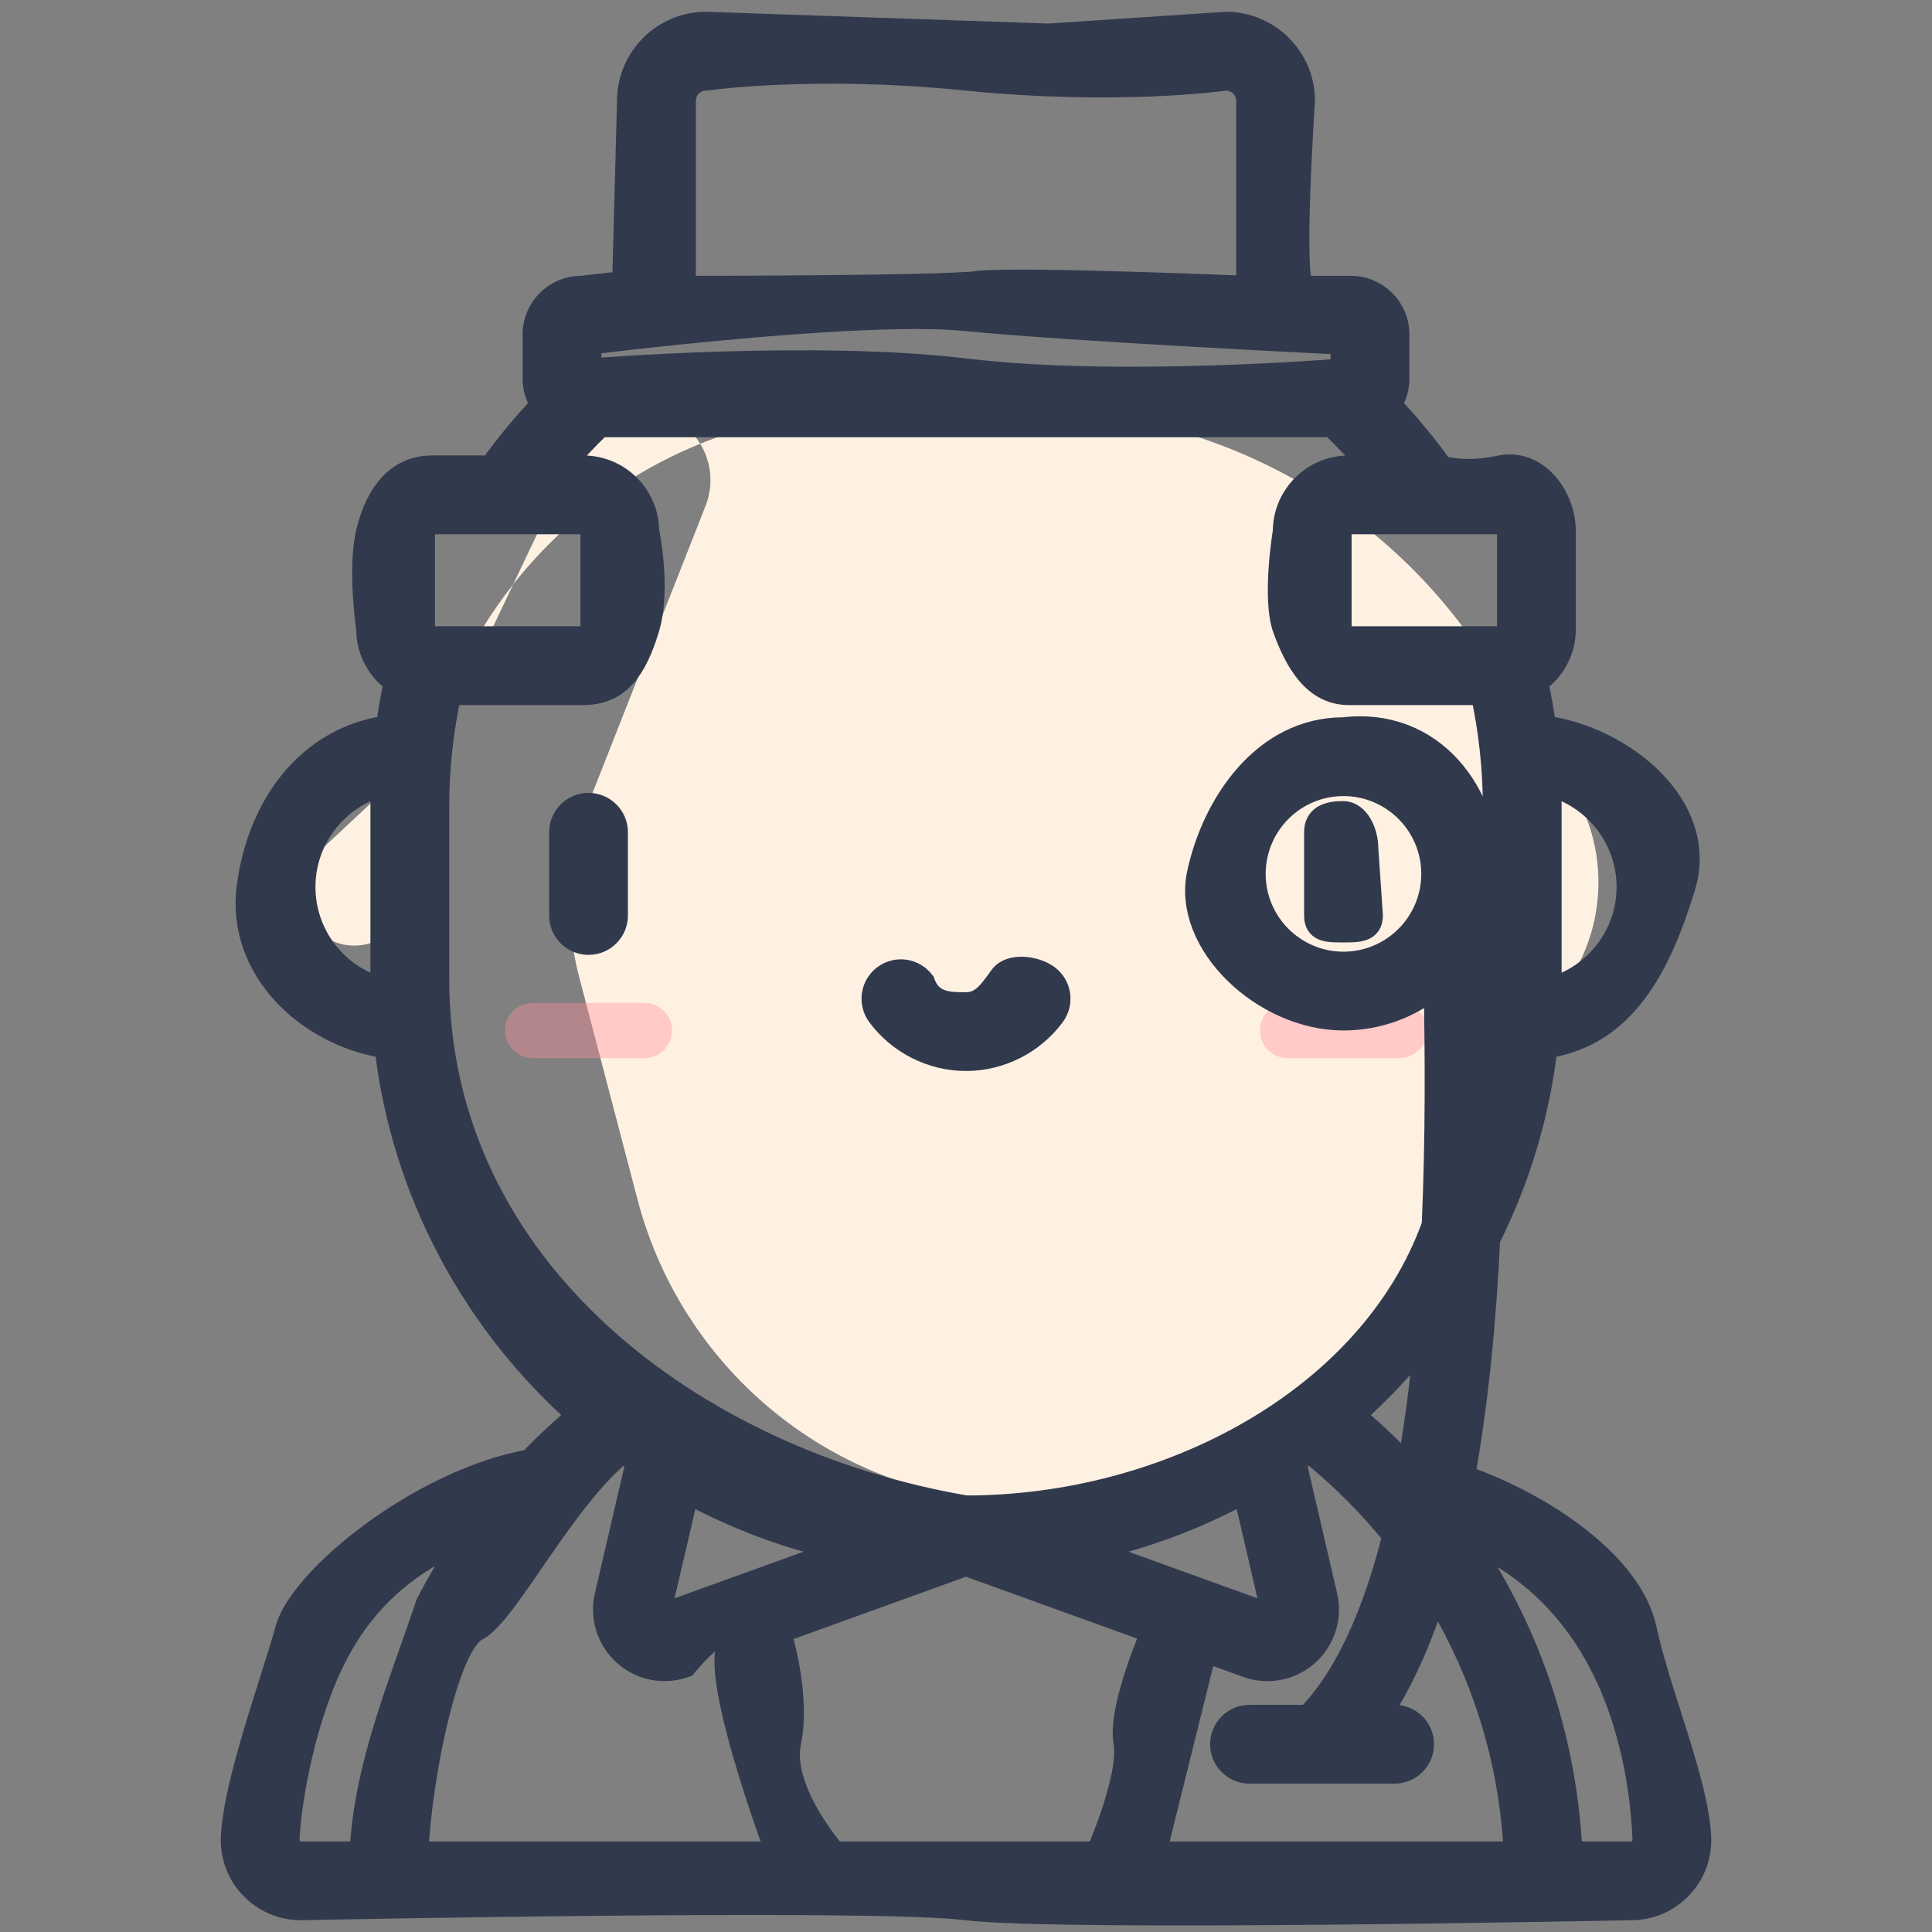 <svg width="82" height="82" viewBox="0 0 82 82" fill="none" xmlns="http://www.w3.org/2000/svg">
<rect x="0" y="0" width="82" height="82" fill="#808080" stroke="none"/>
<path d="M18.379 30.907L19.394 28.703C20.043 27.293 20.848 25.986 21.783 24.8L24.49 19.105C24.983 18.067 26.029 17.406 27.177 17.406C28.283 17.406 29.206 17.994 29.719 18.835C32 17.907 34.475 17.406 37.03 17.406H43.679C52.011 17.406 59.692 21.911 63.759 29.183L64.484 30.48C64.765 30.982 65.096 31.453 65.472 31.888L65.996 32.493C68.53 35.42 68.448 39.787 65.805 42.617C65.21 43.253 64.73 43.987 64.385 44.786L61.689 51.037C60.413 53.995 58.485 56.627 56.05 58.736L55.08 59.576C52.423 61.877 49.123 63.314 45.629 63.695C41.255 64.171 36.858 62.961 33.348 60.308C30.258 57.973 28.044 54.666 27.061 50.92L24.582 41.469C23.93 38.982 24.086 36.351 25.029 33.958L29.946 21.472C30.309 20.549 30.179 19.59 29.719 18.835C26.617 20.096 23.875 22.147 21.783 24.8L18.098 32.554C17.899 32.973 17.774 33.424 17.729 33.886L17.319 38.074C17.121 40.099 14.571 40.869 13.285 39.293C12.527 38.363 12.619 37.005 13.496 36.186L16.779 33.122C17.451 32.495 17.995 31.742 18.379 30.907Z" fill="#FFF1E2"/>
<path opacity="0.4" d="M27.353 44.91H22.605C21.958 44.91 21.434 44.385 21.434 43.738C21.434 43.091 21.958 42.566 22.605 42.566H27.353C28 42.566 28.525 43.091 28.525 43.738C28.525 44.385 28 44.91 27.353 44.91Z" fill="#FF8E9E"/>
<path opacity="0.4" d="M59.395 44.91H54.648C54 44.91 53.476 44.385 53.476 43.738C53.476 43.091 54 42.566 54.648 42.566H59.395C60.042 42.566 60.566 43.091 60.566 43.738C60.566 44.385 60.042 44.91 59.395 44.91Z" fill="#FF8E9E"/>
<path d="M55.85 35.324V38.856C55.85 39.503 56.353 39.5 57 39.5C57.647 39.5 58.194 39.503 58.194 38.856L58 36C58 35.353 57.647 34.5 57 34.5C56.353 34.5 55.85 34.677 55.85 35.324ZM41.001 44.956C42.451 44.956 43.836 44.258 44.704 43.087C45.09 42.567 44.981 41.833 44.461 41.448C43.942 41.062 42.886 40.928 42.5 41.448C42.065 42.034 41.724 42.613 41.001 42.613C40.278 42.613 39.5 42.613 39.179 41.691C38.793 41.171 38.059 41.062 37.539 41.448C37.02 41.833 36.911 42.568 37.297 43.087C38.165 44.258 39.55 44.956 41.001 44.956ZM69.814 69.135C69.228 66.39 65.484 63.844 62.1 62.68C62.693 59.429 63.011 55.944 63.172 52.591C64.429 50.08 65.272 47.327 65.61 44.422C68.913 43.935 70.412 41.059 71.456 37.647C72.5 34.234 68.881 31.324 65.548 30.864C65.46 30.217 65.346 29.575 65.207 28.939C65.917 28.446 66.383 27.626 66.383 26.698V22.558C66.383 21.055 65.207 19.5 63.655 19.831C62.103 20.162 61.163 19.831 61.163 19.831C60.498 18.902 59.766 18.019 58.978 17.188C59.193 16.871 59.319 16.489 59.319 16.078V14.19C59.319 13.097 58.43 12.208 57.337 12.208C57.337 12.208 55.85 12.208 55.312 12.208C54.774 12.208 55.312 4.28 55.312 4.28C55.312 2.471 53.841 1 52.032 1L44.5 1.5L29.969 1C28.16 1 26.689 2.471 26.689 4.28L26.481 12L24.664 12.208C23.571 12.208 22.682 13.097 22.682 14.19V16.078C22.682 16.488 22.808 16.87 23.023 17.187C22.235 18.018 21.503 18.902 20.838 19.831H18.346C16.841 19.831 16 21 15.618 22.558C15.236 24.116 15.618 26.698 15.618 26.698C15.618 27.626 16.084 28.445 16.794 28.938C16.655 29.575 16.541 30.217 16.453 30.863C13.12 31.324 11 34.153 10.545 37.646C10.09 41.14 13.088 43.934 16.391 44.421C17.113 50.622 20.133 56.13 24.575 60.072C23.846 60.678 23.152 61.327 22.495 62.01C17.817 62.855 12.773 67 12.187 69.135C11.601 71.27 9.959 75.693 9.873 77.993C9.844 78.787 10.131 79.539 10.682 80.111C11.234 80.684 11.977 81 12.773 81C12.773 81 37.001 80.5 41 81C45 81.5 69.228 81 69.228 81C70.024 81 70.767 80.684 71.319 80.111C71.87 79.539 72.157 78.787 72.128 77.993C72.042 75.694 70.4 71.88 69.814 69.135ZM69.112 37.647C69.112 39.729 67.692 41.485 65.773 41.999C65.776 41.846 65.779 41.692 65.779 41.538V34.234C65.779 33.92 65.771 33.605 65.759 33.291C67.687 33.801 69.112 35.56 69.112 37.647ZM16.228 41.998C14.307 41.483 12.889 39.727 12.889 37.646C12.889 35.56 14.315 33.801 16.242 33.291C16.23 33.605 16.222 33.919 16.222 34.234V41.538C16.222 41.692 16.225 41.845 16.228 41.998ZM63.655 22.175C63.867 22.175 64.039 22.347 64.039 22.558V26.698C64.039 26.91 63.867 27.082 63.655 27.082H57.25C57.038 27.082 56.866 26.91 56.866 26.698V22.558C56.866 22.347 57.038 22.175 57.25 22.175H63.655ZM29.033 4.28C29.033 3.764 29.453 3.344 29.969 3.344C29.969 3.344 34.501 2.688 41.001 3.344C47.5 4 52.032 3.344 52.032 3.344C52.548 3.344 52.968 3.764 52.968 4.28V12.208C52.968 12.208 42.999 11.792 41.5 12C40.001 12.208 29.033 12.208 29.033 12.208V4.28ZM25.026 14.552C25.026 14.552 36.501 13.104 41.001 13.552C45.5 14 56.975 14.552 56.975 14.552V15.716C56.975 15.716 47.5 16.5 41.001 15.716C34.501 14.931 25.026 15.716 25.026 15.716V14.552ZM17.962 26.698V22.558C17.962 22.347 18.134 22.175 18.346 22.175H24.751C24.963 22.175 25.135 22.347 25.135 22.558V26.698C25.135 26.91 24.963 27.082 24.751 27.082H18.346C18.134 27.082 17.962 26.91 17.962 26.698ZM18.566 41.538V34.234C18.566 32.612 18.742 31 19.086 29.426H24.751C26.255 29.426 26.957 28.397 27.479 26.698C28 25 27.479 22.558 27.479 22.558C27.479 21.054 26.255 19.831 24.751 19.831H23.804C24.323 19.212 24.876 18.62 25.459 18.059H56.541C57.125 18.62 57.677 19.212 58.197 19.831H57.249C55.746 19.831 54.522 21.055 54.522 22.558C54.522 22.558 54.044 25.397 54.522 26.698C55 28 55.746 29.426 57.249 29.426H62.915C63.259 31 63.435 32.612 63.435 34.234V41.538C63.435 42.357 63.389 43.165 63.304 43.961C63.284 42.281 63.246 40.768 63.214 39.504C63.188 38.469 63.167 37.652 63.167 37.09C63.167 33.701 60.823 30.5 57.021 30.944C53.632 30.944 51.5 34.153 50.875 37.09C50.251 40.028 53.632 43.236 57.021 43.236C58.502 43.236 59.862 42.71 60.924 41.834C60.98 44.592 61.009 48.191 60.842 51.997C58.194 59.362 49.596 63.972 41.001 63.972C29.5 62.01 18.566 53.908 18.566 41.538ZM60.823 37.09C60.823 39.187 59.118 40.892 57.021 40.892C54.925 40.892 53.219 39.187 53.219 37.09C53.219 34.994 54.925 33.288 57.021 33.288C59.118 33.288 60.823 34.994 60.823 37.09ZM60.522 56.782C60.355 58.58 60.13 60.365 59.83 62.073C59.723 62.051 59.615 62.03 59.506 62.011C58.849 61.327 58.155 60.679 57.426 60.072C58.554 59.071 59.591 57.97 60.522 56.782ZM53.922 68.459C53.835 68.536 53.752 68.506 53.725 68.496L46.18 65.77C48.537 65.266 50.771 64.428 52.829 63.305L53.983 68.268C53.989 68.296 54.009 68.381 53.922 68.459ZM35.821 65.77L28.276 68.496C28.249 68.506 28.166 68.536 28.079 68.459C27.992 68.381 28.012 68.296 28.018 68.268L29.172 63.305C31.23 64.428 33.464 65.266 35.821 65.77ZM12.773 78.657C12.566 78.657 12.431 78.549 12.37 78.485C12.309 78.422 12.207 78.285 12.215 78.081C12.278 76.408 12.923 72.813 14.235 70.275C15.547 67.737 17.432 66.236 19.876 65.206C19.238 66.125 18.658 67.082 18.146 68.075C17 71.5 15.505 74.971 15.336 78.657H12.773ZM17.678 78.657C17.84 75.317 18.96 69.797 20.23 69.148C21.5 68.5 23.872 63.63 26.442 61.575C26.648 61.725 26.855 61.872 27.066 62.015L25.736 67.737C25.525 68.644 25.826 69.593 26.523 70.211C26.995 70.631 27.597 70.852 28.209 70.852C28.499 70.852 28.791 70.802 29.073 70.701C29.073 70.701 31.218 68.11 30.859 70.055C30.5 72 32.996 78.657 32.996 78.657H17.678ZM46.59 78.657H35.411C35.411 78.657 33.075 76 33.5 73.955C33.925 71.911 33.075 69.254 33.075 69.254L41.001 66.39L48.926 69.254C48.926 69.254 47.5 72.5 47.758 73.955C48.016 75.411 46.59 78.657 46.59 78.657ZM49.005 78.657L51.142 70.055L52.928 70.701C53.21 70.802 53.502 70.852 53.792 70.852C54.404 70.852 55.006 70.631 55.478 70.211C56.175 69.592 56.476 68.644 56.265 67.737L54.935 62.015C55.146 61.872 55.353 61.725 55.559 61.575C56.889 62.639 58.104 63.848 59.175 65.173C58.359 68.403 57.189 71.147 55.518 72.859H53.033C52.386 72.859 51.861 73.384 51.861 74.031C51.861 74.678 52.386 75.203 53.033 75.203H59.192C59.84 75.203 60.364 74.678 60.364 74.031C60.364 73.384 59.84 72.859 59.192 72.859H58.505C59.487 71.393 60.275 69.607 60.904 67.618C61.212 68.118 61.502 68.627 61.771 69.148C63.304 72.124 64.161 75.317 64.323 78.657H49.005ZM69.631 78.485C69.57 78.549 69.435 78.657 69.228 78.657H66.665C66.496 74.971 65.535 71.335 63.854 68.075C63.343 67.083 62.763 66.125 62.124 65.206C64.568 66.237 66.46 67.931 67.766 70.275C69.377 73.169 69.723 76.408 69.786 78.081C69.793 78.285 69.692 78.422 69.631 78.485ZM26.151 38.856V35.324C26.151 34.677 25.626 34.153 24.979 34.153C24.332 34.153 23.807 34.677 23.807 35.324V38.856C23.807 39.503 24.332 40.028 24.979 40.028C25.626 40.028 26.151 39.503 26.151 38.856Z" fill="#31394D" stroke="#31394D"/>
</svg>
